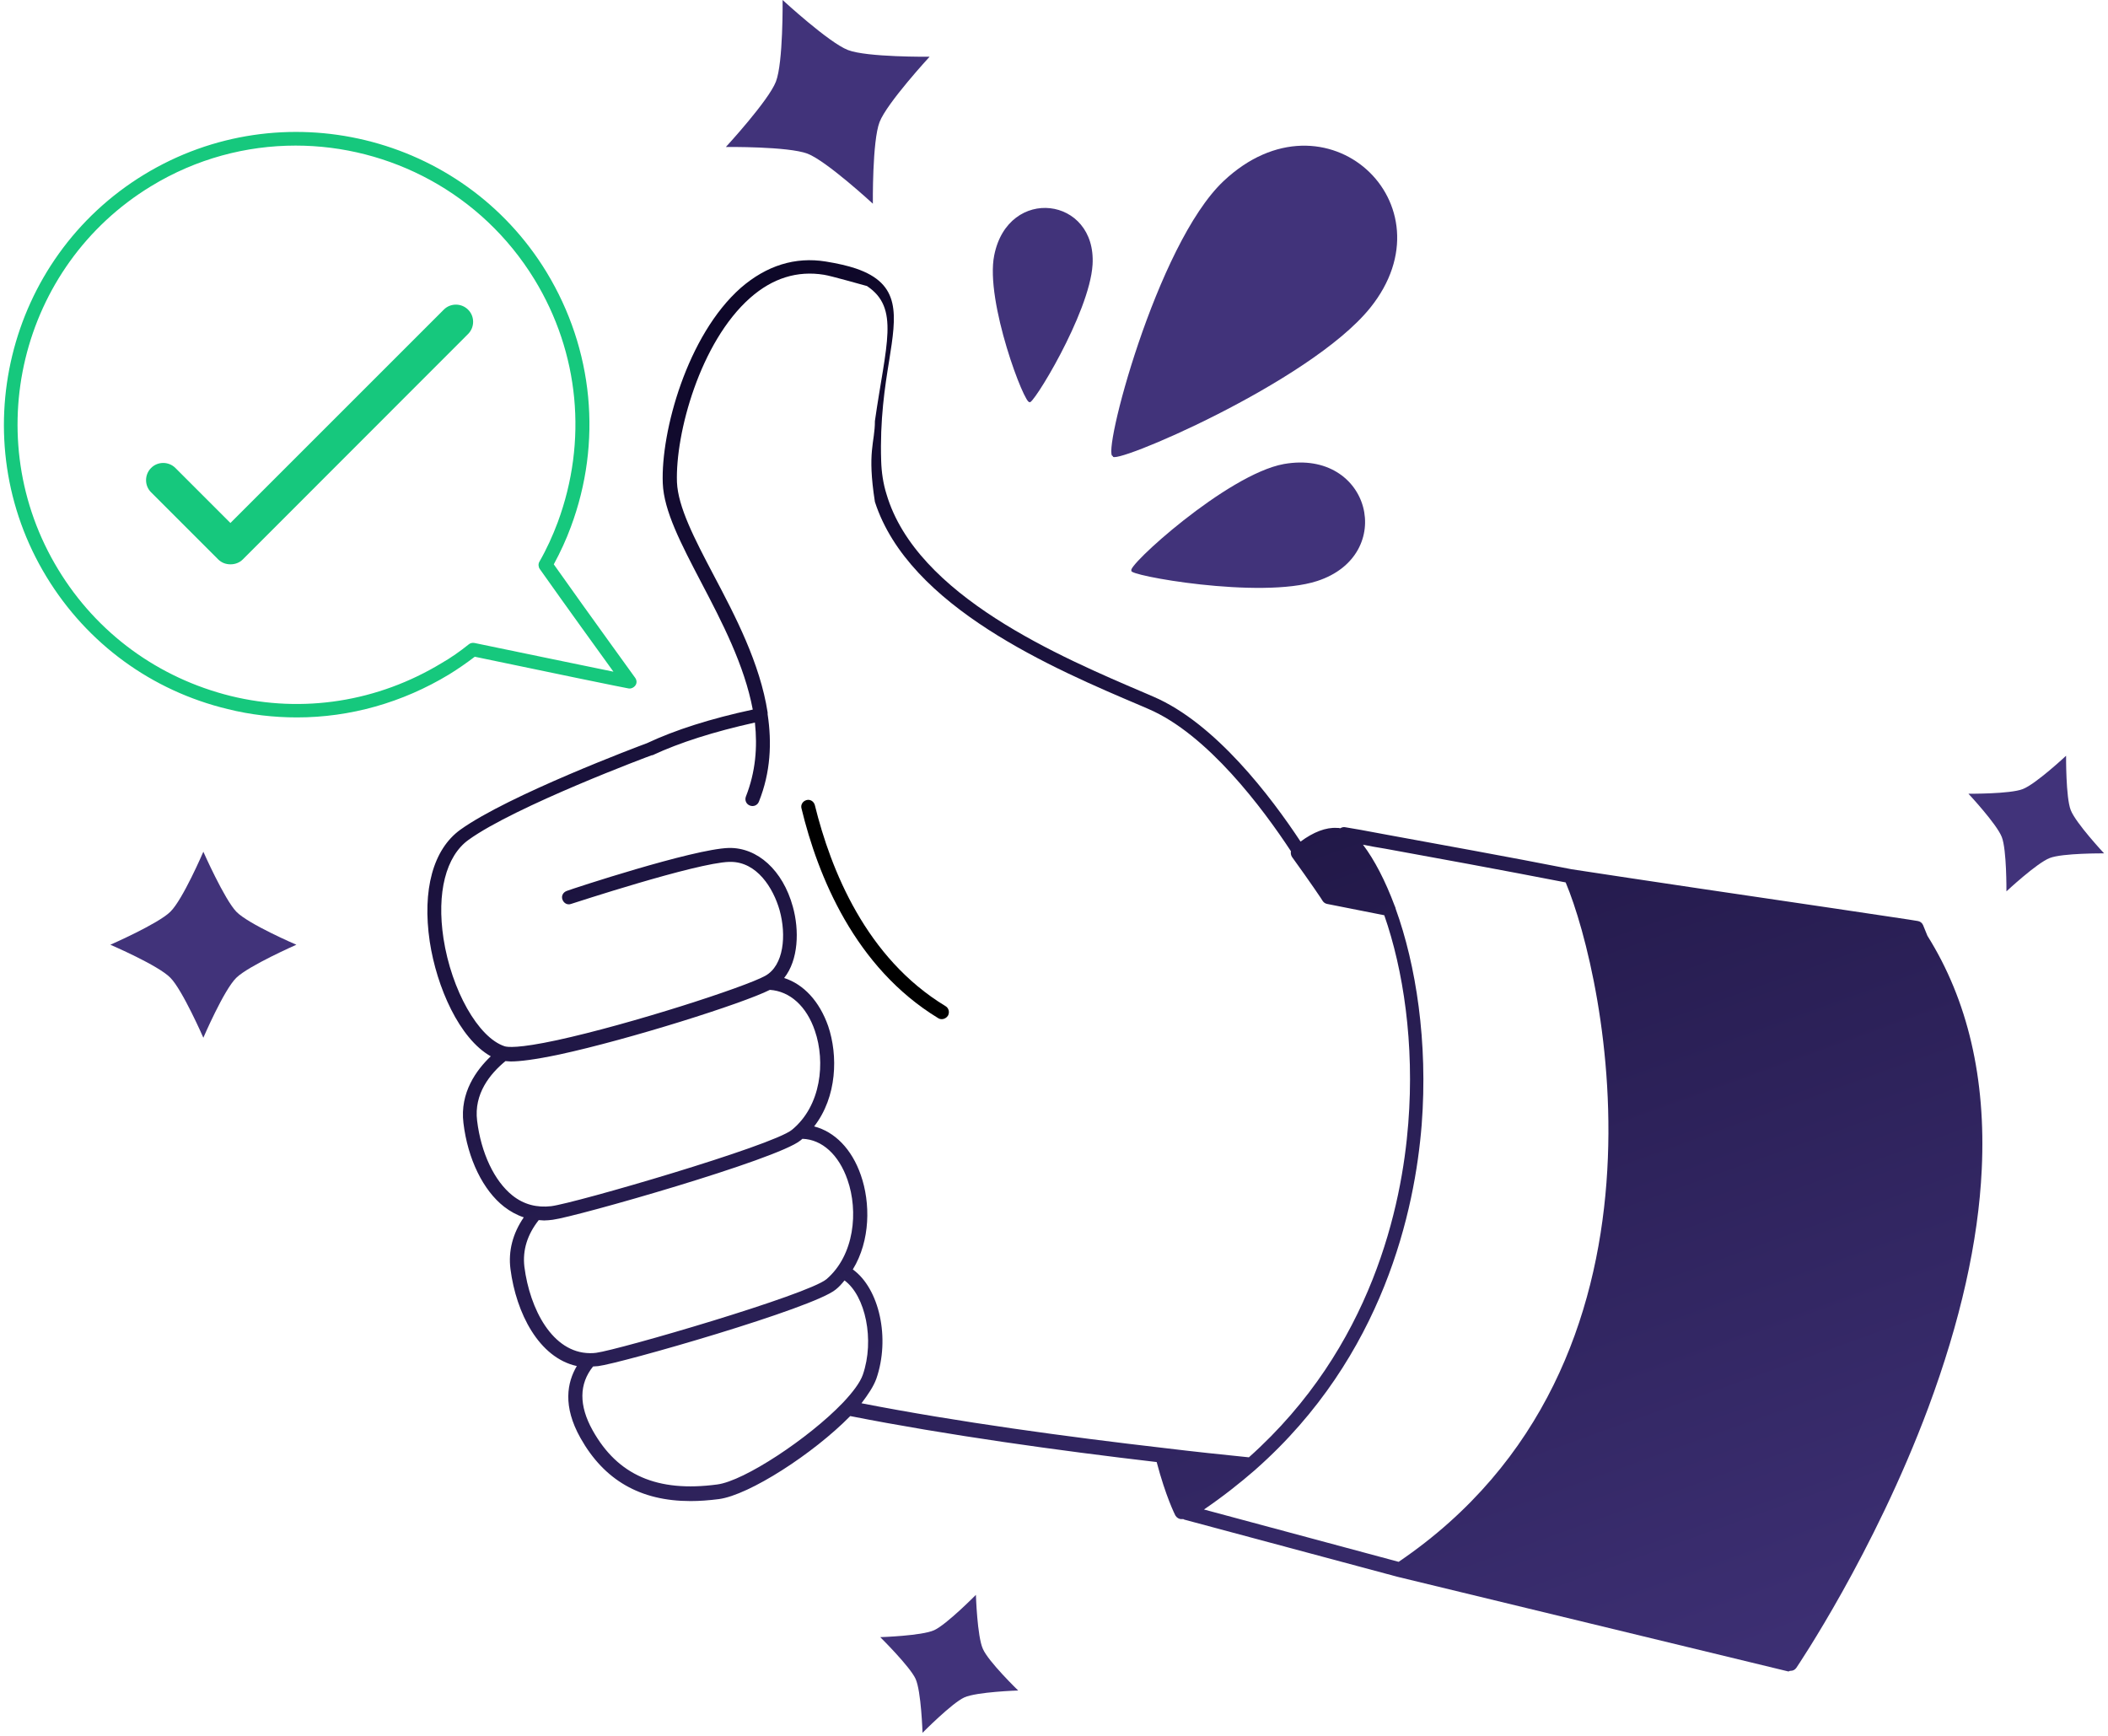 <svg width="170" height="140" viewBox="0 0 170 140" fill="none" xmlns="http://www.w3.org/2000/svg">
<path d="M155.085 74.607C155.002 74.42 154.843 74.309 154.655 74.281C154.226 74.198 151.619 73.824 148.042 73.283C141.589 72.34 131.856 70.891 126.748 70.108C121.694 69.11 115.559 68.008 111.906 67.335C110.215 67.01 108.974 66.795 108.489 66.718C108.357 66.691 108.219 66.718 108.087 66.802C108.004 66.774 107.9 66.774 107.816 66.774C106.929 66.718 105.931 67.1 104.884 67.876C102.521 64.299 98.029 58.331 93.003 56.182L92.442 55.939C85.503 52.979 73.919 48.065 71.493 39.857C71.222 38.998 71.091 38.083 71.063 37.196C70.952 33.861 71.361 31.2 71.708 29.078C72.297 25.37 72.678 22.895 69.018 21.654C68.374 21.439 67.59 21.252 66.599 21.093C64.124 20.691 61.816 21.419 59.743 23.214C55.418 27.033 53.29 34.804 53.449 38.97C53.532 41.202 54.926 43.864 56.541 46.956C58.232 50.179 60.035 53.652 60.707 57.229C57.317 57.957 54.441 58.872 52.16 59.946C51.487 60.189 40.999 64.14 37.131 66.913C34.927 68.5 34.04 71.779 34.657 75.945C35.218 79.626 37.048 83.771 39.578 85.192C38.421 86.294 37.076 88.124 37.374 90.571C37.721 93.475 38.961 96.005 40.653 97.323C41.138 97.697 41.672 97.995 42.24 98.182C41.353 99.472 40.979 100.899 41.166 102.348C41.623 105.897 43.453 109.502 46.517 110.175C45.741 111.492 45.36 113.398 46.815 115.983C48.721 119.373 51.626 121.064 55.688 121.064C56.416 121.064 57.165 121.009 57.976 120.905C60.423 120.579 65.587 117.245 68.568 114.209C76.338 115.741 85.426 117.002 93.28 117.917C94.008 120.69 94.757 122.167 94.785 122.222C94.895 122.409 95.083 122.52 95.27 122.52H95.381H95.436C95.492 122.548 95.519 122.576 95.568 122.576L112.697 127.171L144.236 134.81C144.326 134.755 144.381 134.755 144.409 134.755C144.596 134.755 144.756 134.672 144.867 134.512C144.922 134.429 151.133 125.265 155.514 113.516C158.093 106.577 159.548 100.123 159.819 94.294C160.165 86.98 158.689 80.659 155.438 75.474C155.327 75.176 155.196 74.905 155.085 74.607ZM38.477 90.391C38.206 88.214 39.523 86.599 40.764 85.58C40.875 85.58 41.035 85.608 41.194 85.608C41.894 85.608 43.08 85.476 45.117 85.046C50.739 83.833 59.903 80.936 62.087 79.834C63.702 79.945 65.047 81.151 65.719 83.14C66.579 85.643 66.232 89.192 63.861 91.126C62.274 92.415 46.386 97.039 44.451 97.281C43.294 97.413 42.247 97.15 41.332 96.422C39.869 95.257 38.796 92.997 38.477 90.391ZM42.289 102.168C42.13 100.823 42.532 99.562 43.447 98.404C43.578 98.404 43.745 98.432 43.877 98.432C44.119 98.432 44.334 98.404 44.577 98.376C46.462 98.134 62.697 93.51 64.555 91.978C64.61 91.923 64.666 91.895 64.714 91.847C66.302 91.902 67.646 93.136 68.347 95.153C69.234 97.683 68.908 101.232 66.655 103.166C65.151 104.428 49.928 108.864 48.077 109.107C47.918 109.135 47.731 109.135 47.564 109.135C44.549 109.107 42.726 105.579 42.289 102.168ZM57.831 119.727C52.992 120.371 49.817 118.971 47.8 115.373C46.67 113.356 46.698 111.609 47.828 110.209C47.96 110.209 48.098 110.181 48.23 110.181C50.032 109.966 65.629 105.502 67.404 103.998C67.674 103.783 67.889 103.541 68.104 103.27C69.796 104.504 70.551 108.081 69.581 110.881C69.366 111.498 68.777 112.282 67.993 113.113L67.938 113.169C65.228 115.99 60.014 119.456 57.831 119.727ZM70.662 111.228C71.819 107.921 70.904 103.915 68.776 102.383C70.204 100.047 70.204 97.004 69.421 94.772C68.693 92.671 67.32 91.278 65.657 90.848C67.514 88.457 67.591 85.122 66.787 82.752C66.086 80.762 64.825 79.39 63.237 78.877C64.395 77.428 64.471 75.029 63.938 73.123C63.133 70.191 61.089 68.34 58.773 68.389C55.897 68.472 46.109 71.695 45.706 71.855C45.408 71.966 45.249 72.257 45.36 72.555C45.471 72.853 45.762 73.012 46.06 72.901C46.171 72.874 56.118 69.595 58.808 69.512H58.919C61.04 69.512 62.357 71.612 62.87 73.407C63.431 75.424 63.217 77.871 61.712 78.703C60.125 79.591 50.878 82.599 44.909 83.895C41.79 84.568 40.903 84.457 40.688 84.381C38.567 83.68 36.411 79.861 35.766 75.695C35.205 72.014 35.953 69.054 37.783 67.737C41.547 65.02 52.465 60.937 52.569 60.909H52.597H52.625C54.801 59.89 57.602 59.003 60.88 58.275C61.095 60.264 60.936 62.254 60.153 64.243C60.042 64.541 60.18 64.86 60.478 64.971C60.776 65.082 61.095 64.943 61.206 64.645C62.149 62.282 62.253 59.911 61.906 57.602V57.492V57.464C61.289 53.485 59.3 49.693 57.553 46.387C55.993 43.427 54.676 40.876 54.593 38.886C54.461 34.963 56.451 27.594 60.506 24.017C62.308 22.43 64.298 21.813 66.447 22.16C67.008 22.243 69.486 22.958 69.916 23.069C72.578 24.844 71.445 27.745 70.557 33.956C70.557 35.73 69.916 36.379 70.557 40.474C73.302 48.972 84.996 53.942 92.038 56.93L92.6 57.173C97.383 59.217 101.847 65.213 104.107 68.652C104.079 68.811 104.107 68.978 104.19 69.109C105.667 71.154 106.665 72.631 106.665 72.659C106.748 72.79 106.88 72.873 107.011 72.901L111.635 73.816C113.167 78.197 114.082 84.165 113.569 90.619C113.056 97.204 110.664 108.663 100.717 117.536C98.596 117.321 96.281 117.078 93.834 116.78C86.146 115.893 77.19 114.68 69.474 113.176C70.015 112.462 70.445 111.817 70.66 111.228L70.662 111.228ZM101.232 118.541L101.26 118.513C111.609 109.37 114.111 97.517 114.652 90.71C115.165 84.041 114.195 77.83 112.552 73.29C112.552 73.207 112.496 73.13 112.469 73.047C111.713 71.03 110.853 69.366 109.918 68.126C110.431 68.236 111.048 68.34 111.72 68.451C115.297 69.096 121.265 70.198 126.263 71.168C129.438 78.697 136.349 109.966 112.794 125.965L97.094 121.744C98.598 120.718 99.963 119.643 101.232 118.541Z" fill="url(#paint0_linear_268_1849)"/>
<path d="M76.248 81.144C69.85 77.269 67.001 70.171 65.712 64.931C65.629 64.633 65.338 64.445 65.04 64.529C64.741 64.612 64.554 64.903 64.637 65.201C65.954 70.656 68.942 78.025 75.659 82.115C75.742 82.17 75.846 82.198 75.957 82.198C76.144 82.198 76.332 82.087 76.442 81.928C76.602 81.65 76.519 81.304 76.248 81.144Z" fill="black"/>
<path d="M91.256 46.028C90.743 46.374 101.605 48.364 106.229 46.859C112.682 44.759 110.534 36.184 103.539 37.425C98.944 38.257 90.688 45.813 91.256 46.028Z" fill="#41337A"/>
<path d="M83.029 32.42C83.14 32.933 87.868 25.294 88.11 21.343C88.436 15.86 81.31 14.945 80.18 20.587C79.424 24.303 82.675 32.774 83.029 32.42Z" fill="#41337A"/>
<path d="M89.753 36.78C89.379 37.723 105.592 30.895 110.487 24.844C117.259 16.456 106.91 6.855 98.682 14.598C93.247 19.707 88.782 36.94 89.753 36.78Z" fill="#41337A"/>
<path d="M23.954 57.861C28.231 57.861 32.452 56.675 36.216 54.395C36.916 53.965 37.617 53.48 38.289 52.967C44.153 54.2 50.579 55.517 50.656 55.517C50.87 55.573 51.113 55.462 51.245 55.275C51.377 55.088 51.356 54.845 51.217 54.658C51.189 54.602 47.723 49.847 44.66 45.515C45.2 44.517 45.658 43.525 46.032 42.507C48.583 35.678 47.862 28.178 44.07 21.939C37.298 10.834 22.721 7.313 11.615 14.085C0.51 20.858 -3.011 35.435 3.761 46.54C7.04 51.919 12.232 55.711 18.36 57.188C20.19 57.645 22.075 57.861 23.954 57.861ZM4.703 45.945C-1.75 35.353 1.584 21.475 12.176 15.021C15.836 12.789 19.863 11.742 23.842 11.742C31.425 11.742 38.843 15.589 43.093 22.521C46.725 28.462 47.397 35.588 44.978 42.125C44.576 43.199 44.091 44.274 43.502 45.3C43.391 45.487 43.418 45.73 43.529 45.889C45.734 49.008 48.208 52.426 49.47 54.173C47.21 53.715 42.559 52.745 38.261 51.857C38.102 51.83 37.935 51.857 37.804 51.968C37.103 52.53 36.376 53.043 35.627 53.472C30.491 56.592 24.439 57.562 18.609 56.134C12.773 54.686 7.823 51.081 4.703 45.945Z" fill="#16C87D"/>
<path d="M37.749 26.937C38.29 26.396 38.29 25.509 37.749 24.975C37.209 24.434 36.321 24.434 35.787 24.975L18.582 42.18L14.146 37.744C13.605 37.203 12.718 37.203 12.184 37.744C11.644 38.284 11.644 39.172 12.184 39.705L17.591 45.112C17.861 45.383 18.208 45.514 18.589 45.514C18.964 45.514 19.317 45.383 19.588 45.112L37.749 26.937Z" fill="#16C87D"/>
<path d="M16.399 68.694C16.399 68.694 14.736 72.569 13.738 73.533C12.767 74.503 8.899 76.195 8.899 76.195C8.899 76.195 12.774 77.858 13.738 78.856C14.708 79.827 16.399 83.695 16.399 83.695C16.399 83.695 18.063 79.82 19.061 78.856C20.059 77.886 23.9 76.195 23.9 76.195C23.9 76.195 20.025 74.531 19.061 73.533C18.098 72.534 16.399 68.694 16.399 68.694Z" fill="#41337A"/>
<path d="M79.263 132.981C78.806 131.983 78.702 128.628 78.702 128.628C78.702 128.628 76.338 131.02 75.34 131.477C74.342 131.935 70.987 132.039 70.987 132.039C70.987 132.039 73.378 134.402 73.836 135.401C74.293 136.399 74.397 139.754 74.397 139.754C74.397 139.754 76.761 137.362 77.759 136.905C78.757 136.447 82.112 136.343 82.112 136.343C82.112 136.343 79.693 134 79.263 132.981Z" fill="#41337A"/>
<path d="M166.62 60.952C166.62 60.952 164.173 63.239 163.126 63.641C162.107 64.043 158.745 64.016 158.745 64.016C158.745 64.016 161.033 66.463 161.435 67.509C161.837 68.528 161.809 71.89 161.809 71.89C161.809 71.89 164.256 69.603 165.303 69.201C166.322 68.799 169.684 68.826 169.684 68.826C169.684 68.826 167.396 66.38 166.994 65.333C166.592 64.314 166.62 60.952 166.62 60.952Z" fill="#41337A"/>
<path d="M65.124 12.394C66.656 12.983 70.392 16.429 70.392 16.429C70.392 16.429 70.337 11.375 70.933 9.843C71.522 8.311 74.967 4.575 74.967 4.575C74.967 4.575 69.913 4.63 68.382 4.034C66.85 3.445 63.113 0 63.113 0C63.113 0 63.169 5.053 62.573 6.585C61.983 8.117 58.538 11.854 58.538 11.854C58.532 11.854 63.564 11.798 65.124 12.394Z" fill="#41337A"/>
<defs>
<linearGradient id="paint0_linear_268_1849" x1="58.946" y1="10.161" x2="112.23" y2="158.124" gradientUnits="userSpaceOnUse">
<stop stop-color="#090321"/>
<stop offset="1" stop-color="#41337A"/>
</linearGradient>
</defs>
</svg>
